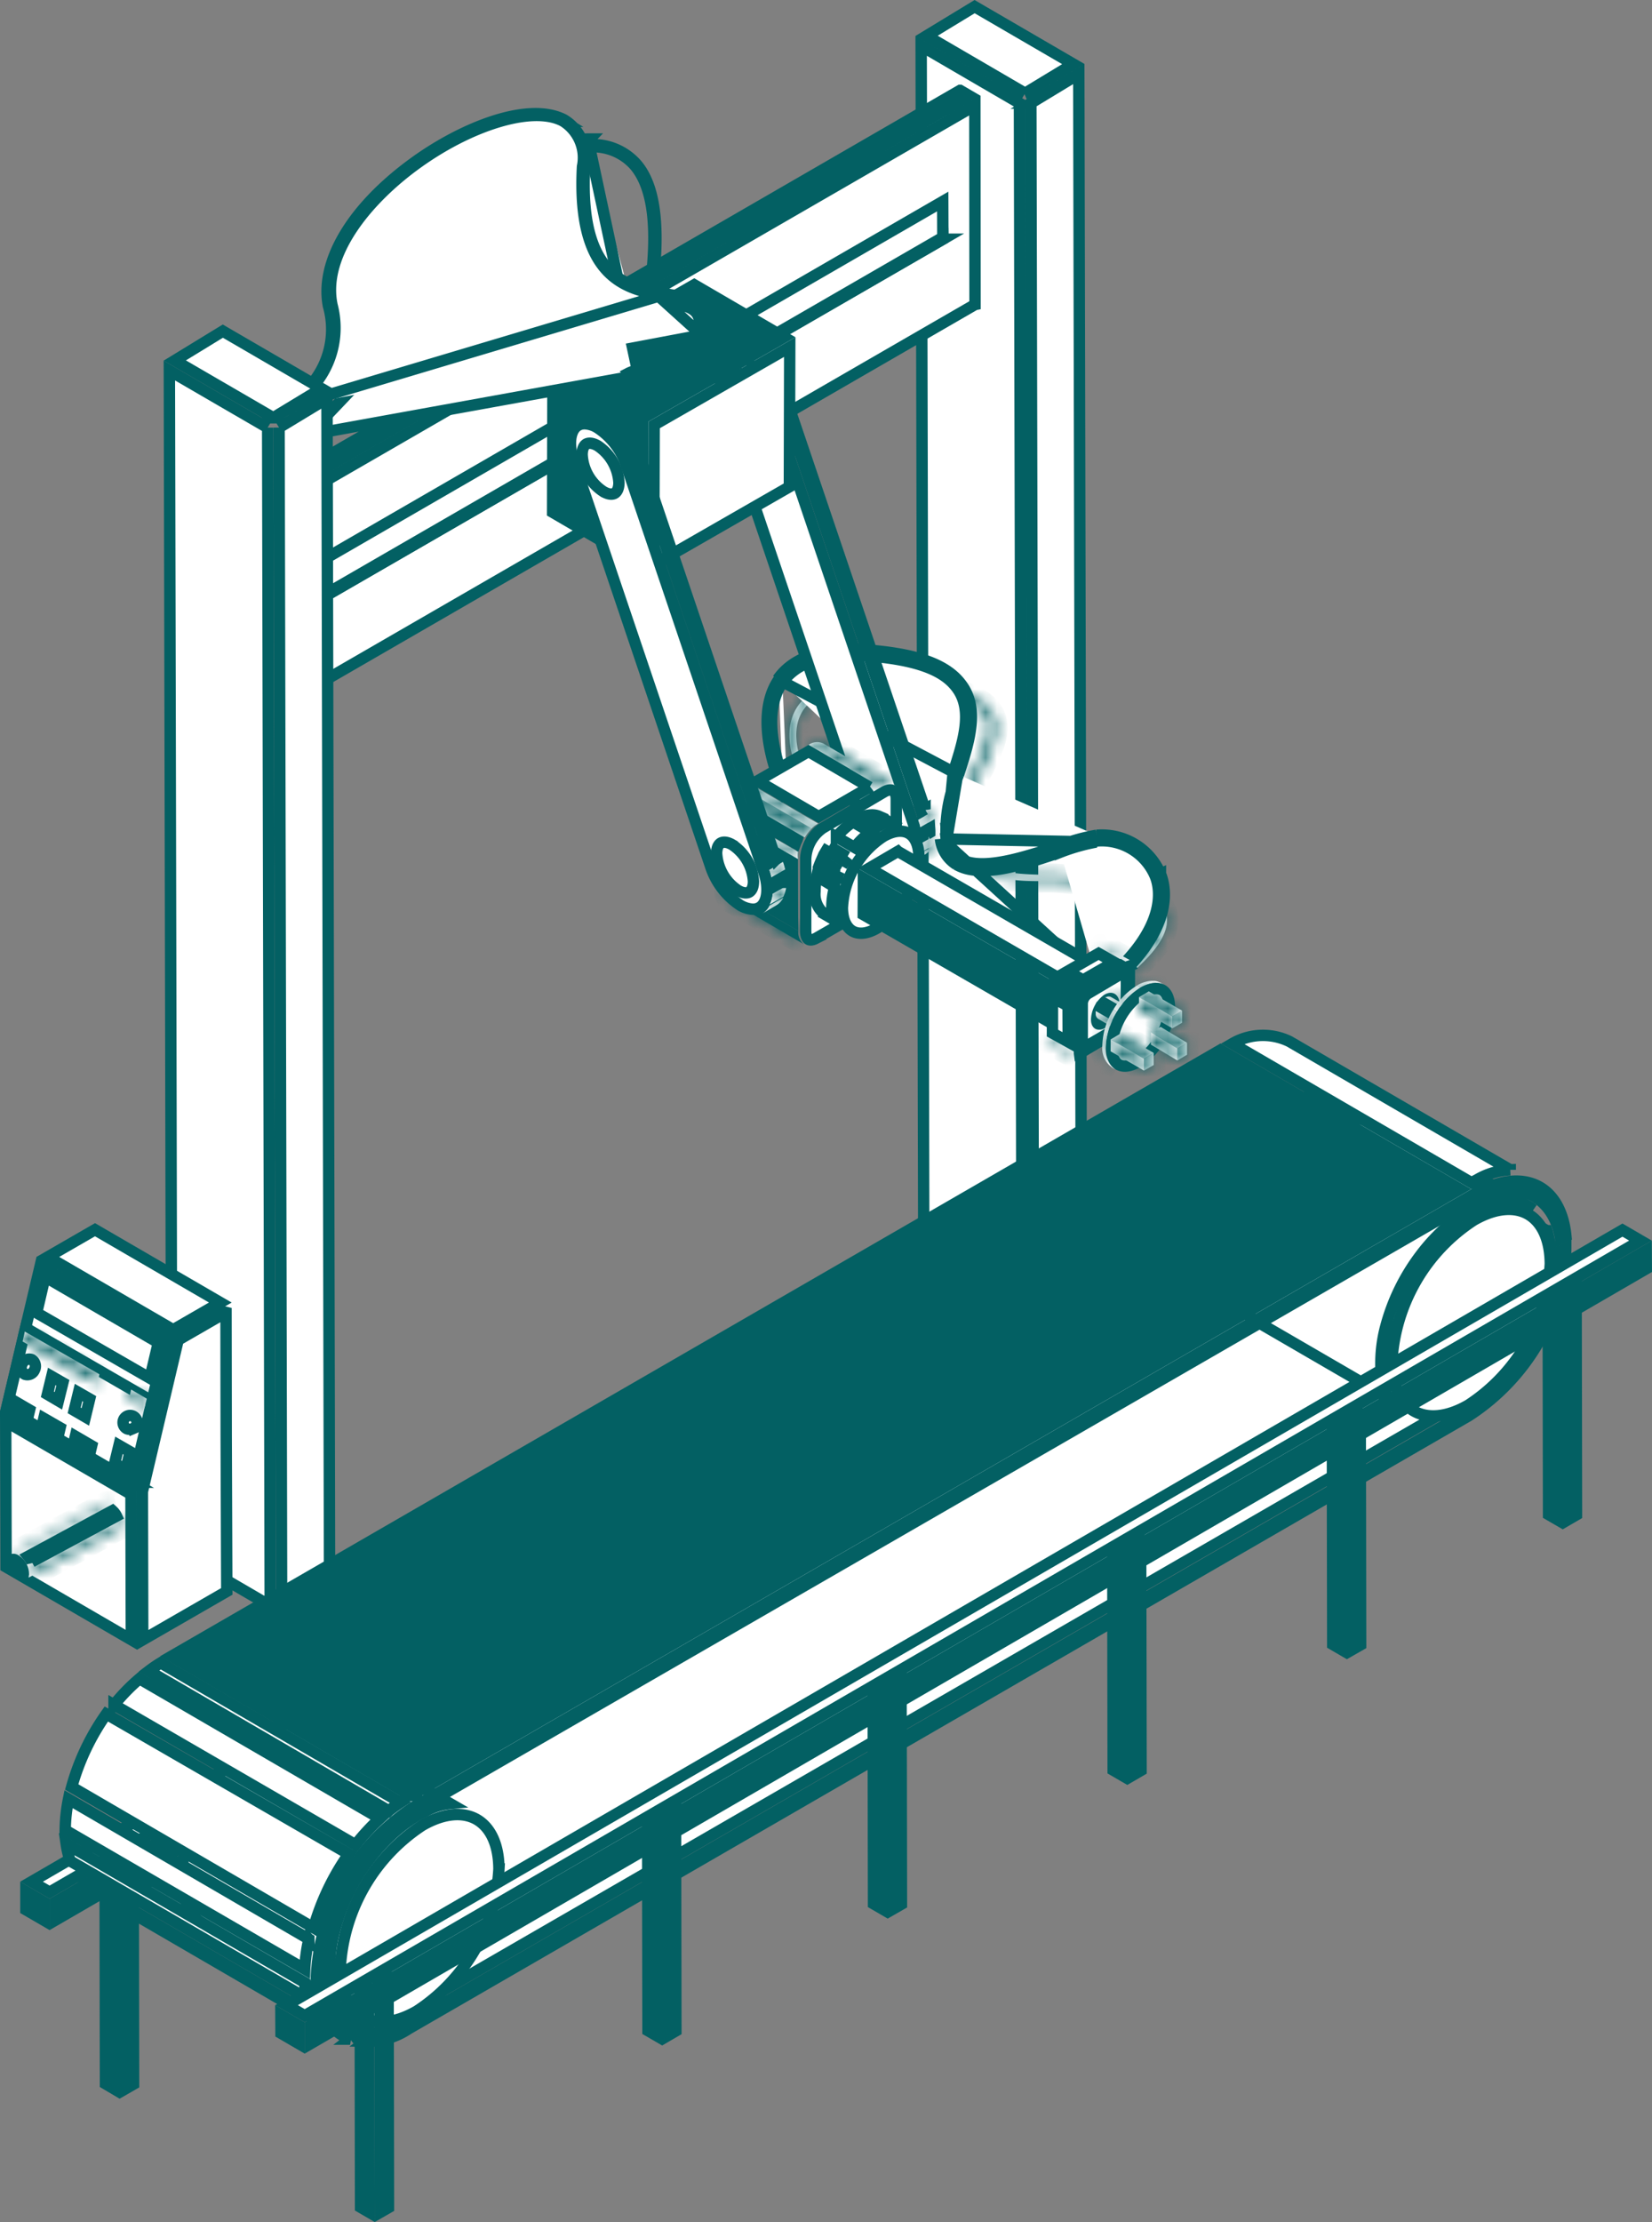 <svg width="145" height="195" fill="none" xmlns="http://www.w3.org/2000/svg"><rect width="100%" height="100%" fill="#808080" stroke="none"/><g clip-path="url(#clip0_129_50370)"><path d="M89.48 9.054l.224 103.39-8.627-5.028-.224-103.39 8.627 5.028zm.495-.869l-8.646-5.04L85.544.582l8.661 5.038-4.231 2.565zm.505.863l4.208-2.55.224 103.366-4.208 2.563-.223-103.379z" fill="#fff" stroke="#036063"/><path d="M84.27 7.933l.797.465-58.415 33.747v-.901L84.269 7.933zm1.31 18.792L26.653 60.776V43.301L85.564 9.266l.017 17.459z" fill="#fff" stroke="#036063"/><path d="M82.76 20.992L26.651 53.404v-3.289l56.094-32.432.013 3.309z" fill="#fff" stroke="#036063"/><path d="M82.757 20.993L26.652 53.404v-.152l56.102-32.42.003.161z" fill="#fff" stroke="#036063"/><mask id="path-8-inside-1_129_50370" fill="#fff"><path d="M98.53 86.04l-.383-.452c2.768-2.231 3.987-3.974 3.673-5.229-.47-1.742-4.091-2.283-6.72-2.684l-1.463-.243a12.98 12.98 0 00-2.124-.105c-2.75 0-6.53 0-7.278-4.601a9.68 9.68 0 011.393-5.507c.818-1.743 1.532-3.224.888-4.357s-3.117-2.092-7.365-2.51c-4.649-.47-7.591.227-8.705 2.057-1.55 2.44.644 6.187.661 6.221l-.505.314c-.104-.174-2.403-4.095-.661-6.849 1.288-2.04 4.422-2.823 9.332-2.335 4.51.453 6.965 1.342 7.818 2.806.853 1.463 0 3.102-.87 4.914a9.087 9.087 0 00-1.342 5.141c.61 4.061 3.813 4.061 6.651 4.148.74-.026 1.48.015 2.212.122l1.445.227c2.803.436 6.633 1.01 7.191 3.12.348 1.498-.854 3.415-3.848 5.803z"/></mask><path d="M98.53 86.04l-.383-.452c2.768-2.231 3.987-3.974 3.673-5.229-.47-1.742-4.091-2.283-6.72-2.684l-1.463-.243a12.98 12.98 0 00-2.124-.105c-2.75 0-6.53 0-7.278-4.601a9.68 9.68 0 011.393-5.507c.818-1.743 1.532-3.224.888-4.357s-3.117-2.092-7.365-2.51c-4.649-.47-7.591.227-8.705 2.057-1.55 2.44.644 6.187.661 6.221l-.505.314c-.104-.174-2.403-4.095-.661-6.849 1.288-2.04 4.422-2.823 9.332-2.335 4.51.453 6.965 1.342 7.818 2.806.853 1.463 0 3.102-.87 4.914a9.087 9.087 0 00-1.342 5.141c.61 4.061 3.813 4.061 6.651 4.148.74-.026 1.48.015 2.212.122l1.445.227c2.803.436 6.633 1.01 7.191 3.12.348 1.498-.854 3.415-3.848 5.803z" fill="#fff"/><path d="M98.53 86.04l-.764.646.627.742.76-.605-.623-.782zm-.383-.452l-.628-.779-.797.642.661.782.764-.645zm3.673-5.229l.971-.242-.003-.01-.002-.008-.966.26zm-6.72-2.684l-.165.987.014.002.15-.989zm-1.463-.243l.165-.987-.017-.003-.017-.002-.13.992zm-2.124-.105v1h.033l-.033-1zm-7.278-4.601l-.998.05.002.056.01.055.986-.161zm1.393-5.507l.855.519.028-.046.022-.048-.905-.425zm-6.477-6.867l-.1.995h.002l.098-.995zm-8.705 2.057l.844.536.005-.008.005-.008-.854-.52zm.661 6.221l.528.85.774-.481-.407-.816-.895.447zm-.505.314l-.857.514.522.872.863-.537-.528-.849zm-.661-6.849l.845.534-.845-.534zm9.332-2.335l.1-.995h-.001l-.099.995zm6.947 7.72l.852.524.027-.044.022-.047-.9-.433zm-1.34 5.141l-1 .042.002.054.008.053.99-.149zm6.65 4.148l-.03 1h.065l-.034-1zm2.212.122l.155-.988-.01-.001-.145.99zm1.445.227l-.155.988h.001l.154-.988zm7.191 3.12l.974-.227-.004-.015-.004-.014-.966.255zm-3.085 5.157l-.383-.453-1.527 1.291.383.453 1.527-1.29zm-.519.971c1.416-1.14 2.495-2.202 3.184-3.184.674-.96 1.094-2.019.833-3.065l-1.941.485c.052.208.02.649-.529 1.431-.534.76-1.45 1.686-2.802 2.776l1.255 1.557zm4.012-6.267c-.202-.75-.723-1.287-1.284-1.666-.561-.38-1.244-.658-1.935-.874-1.379-.43-3.022-.675-4.316-.872l-.302 1.977c1.335.204 2.817.429 4.023.805.602.187 1.077.396 1.41.62.332.225.44.41.473.53l1.931-.52zm-7.522-3.41l-1.462-.244-.33 1.973 1.463.244.33-1.973zm-1.496-.249c-.758-.1-1.523-.138-2.288-.113l.066 2c.655-.022 1.31.01 1.96.096l.262-1.983zm-2.255-.113c-1.417 0-2.84-.014-4.006-.498a3.4 3.4 0 01-1.416-1.056c-.382-.492-.703-1.191-.869-2.208l-1.974.322c.21 1.284.64 2.31 1.264 3.112a5.38 5.38 0 002.227 1.676c1.599.665 3.44.652 4.774.652v-2zm-6.279-3.651a8.68 8.68 0 011.249-4.938l-1.71-1.038a10.68 10.68 0 00-1.536 6.076l1.997-.1zm1.3-5.032c.395-.843.823-1.737 1.05-2.568.233-.844.312-1.81-.199-2.708l-1.738.988c.133.234.178.576.01 1.19-.173.63-.511 1.348-.934 2.248l1.81.85zm.851-5.277c-.509-.895-1.588-1.52-2.867-1.971-1.332-.47-3.098-.825-5.269-1.039l-.196 1.99c2.078.205 3.672.538 4.8.935 1.18.416 1.659.837 1.794 1.074l1.738-.989zm-8.133-3.01c-2.381-.24-4.402-.192-6.01.188-1.609.38-2.906 1.121-3.65 2.344l1.708 1.04c.37-.608 1.1-1.13 2.403-1.438 1.305-.309 3.08-.373 5.347-.144l.202-1.99zm-9.65 2.516c-1.013 1.594-.752 3.505-.375 4.824.39 1.36 1.002 2.414.986 2.38l1.789-.894c-.034-.068-.527-.904-.852-2.037-.336-1.173-.397-2.356.14-3.201l-1.69-1.072zm.977 5.908l-.504.314 1.055 1.698.505-.313-1.056-1.699zm.881.649a9.845 9.845 0 01-.916-2.208c-.344-1.25-.403-2.573.242-3.593l-1.69-1.069c-1.097 1.735-.877 3.75-.48 5.192a11.792 11.792 0 001.129 2.706l1.715-1.028zm-.674-5.8c.466-.738 1.31-1.331 2.706-1.68 1.403-.352 3.287-.433 5.682-.195l.198-1.99c-2.515-.25-4.653-.184-6.366.245-1.722.43-3.088 1.25-3.91 2.55l1.69 1.07zm8.387-1.875c2.22.223 3.87.548 5.041.97 1.183.425 1.755.903 2.013 1.344l1.728-1.007c-.596-1.023-1.678-1.721-3.064-2.22-1.395-.502-3.23-.847-5.518-1.077l-.2 1.99zm7.054 2.314c.248.426.282.904.108 1.569-.186.704-.562 1.464-1.016 2.41l1.802.865c.417-.867.902-1.832 1.148-2.766.256-.975.29-2.047-.314-3.085l-1.728 1.007zm-.859 3.887a10.086 10.086 0 00-1.488 5.707l1.999-.083a8.087 8.087 0 011.193-4.576l-1.704-1.048zm-1.477 5.814c.171 1.143.536 2.07 1.086 2.801.553.736 1.252 1.22 2.004 1.536 1.441.606 3.166.62 4.519.662l.061-2c-1.485-.045-2.781-.075-3.804-.505-.48-.202-.873-.485-1.181-.895-.31-.413-.575-1.009-.708-1.896l-1.977.297zm7.674 4.999c.68-.024 1.36.013 2.032.112l.29-1.98a13.33 13.33 0 00-2.391-.131l.07 1.999zm2.022.11l1.445.227.31-1.976-1.445-.227-.31 1.976zm1.446.227c1.425.221 2.992.463 4.274.892 1.357.455 1.969.983 2.104 1.495l1.933-.511c-.422-1.598-2.004-2.411-3.402-2.88-1.474-.494-3.223-.758-4.602-.972l-.307 1.976zm6.371 2.358c.089.384.015.956-.534 1.794-.548.84-1.506 1.839-2.964 3l1.247 1.565c1.537-1.226 2.678-2.379 3.391-3.47.714-1.091 1.067-2.228.808-3.342l-1.948.453z" fill="#036063" mask="url(#path-8-inside-1_129_50370)"/><path d="M84.13 67.986a13.066 13.066 0 00-1.01 5.525m1.01-5.525l.009-.025c.885-2.728 1.798-5.54.392-7.678-1.132-1.725-3.413-2.753-7.678-3.172-4.266-.418-7.139.419-8.584 2.493m15.862 8.382l-.078-.032m.078.032l-.08-.025-.001.003-.007.022-.009.02a12.74 12.74 0 00-.992 5.508v.004l.003.059a2.534 2.534 0 001.155 1.86l.002.002h.002c.922.542 2.267.564 3.862.269 1.536-.285 3.188-.84 4.719-1.353l.125-.042.068-.026.004-.002c1.018-.39 2.07-.686 3.142-.882l.018-.004.017-.002.097-.01-.007-.085m-13.128.21l.54-5.7c.446-1.372.878-2.708 1.036-3.962.156-1.247.032-2.35-.578-3.284 0 0 0 0 0 0l-.006-.008h0c-1-1.524-3.072-2.533-7.309-2.949l-.011-.001c-4.204-.41-6.825.438-8.11 2.276 0 0 0 0 0 0l-.003.005m14.44 13.622a2.425 2.425 0 001.132 1.847c1.859 1.127 5.637-.12 8.523-1.072l.183-.06c1.062-.42 2.165-.73 3.29-.924m-13.127.21l.932-5.558m-15.784-8.35l.073.05m-.073-.05l.073.05m-.073-.05l15.784 8.35m-15.71-8.3c-1.308 1.926-1.12 4.496-.67 6.48a18.56 18.56 0 001.035 3.167m-.366-9.646l.337.234s0 0 0 0m-.337-.234s0 0 0 0m.366 9.646l-.088.042a13.937 13.937 0 00.206.456l.09-.043-.01-.018a5.26 5.26 0 01-.13-.282l-.068-.155zm0 0l.363-.176m0 0c.1.231.172.385.2.444l.005.012.09-.044a2.639 2.639 0 01-.063-.13l-.155-.32-.077.038zm0 0a18.312 18.312 0 01-1.047-3.236c-.439-2.019-.509-4.322.656-6m0 0h0l-.338-.234m0 0l.001-.001.003-.004h0c.74-1.066 1.919-1.772 3.366-2.163 1.447-.39 3.192-.476 5.122-.28h.01c1.91.195 3.515.537 4.786 1.043 1.267.505 2.237 1.187 2.827 2.082 0 0 0 0 0 0l.005.008.002.003c.726 1.126.81 2.41.63 3.698-.167 1.187-.568 2.44-.955 3.646l-.086.267m12.196 5.348l.014.085a5.476 5.476 0 015.491 3.213l.003.007.003.008.037.092.058-.024m-5.606-3.381a5.586 5.586 0 015.606 3.38m0 0l-.058.025c.574 1.485.351 3.17-.5 4.873-.815 1.629-2.221 3.31-4.14 4.933l.054.067c5.818-4.832 5.19-8.584 4.644-9.897zm-5.032 10.214l.19-.153m-.19.153l-.157-.197-.208-.257m.365.454l-.365-.454m.365.454l.19-.153m0 0L82.627 73.607l-.082.009m14.466 13.127l-.554-.3m0 0l.389-.314.05.062c2.789-2.318 4.022-4.345 4.511-5.916.509-1.636.225-2.821-.014-3.398a3.406 3.406 0 00-.041-.095l-.001-.001a5.092 5.092 0 00-5.04-2.983l-.106.02H96.2c-1.045.19-2.07.482-3.058.873l-.013.005-.014.005-.057.018.022.064m0 0l-.025-.063-.133.044c-1.404.463-3.057 1.009-4.6 1.31-.808.157-1.605.252-2.334.227-.727-.024-1.42-.167-1.995-.515l-.003-.002-.05.08m9.14-1.08l-.15.05c-3.09 1.037-6.85 2.299-8.99 1.03m9.14-1.08a17.156 17.156 0 013.134-.89l-13.668-.278m1.393 2.248l.048-.082a2.922 2.922 0 01-1.359-2.17l-.082.004m1.393 2.248a3.03 3.03 0 01-1.393-2.248" fill="#fff" stroke="#036063"/><mask id="path-11-inside-2_129_50370" fill="#fff"><path d="M79.988 75.69l1.219-.715c.266-.166.483-.401.627-.68l-1.22.697a1.741 1.741 0 01-.626.697z"/></mask><path d="M79.988 75.69l1.219-.715c.266-.166.483-.401.627-.68l-1.22.697a1.741 1.741 0 01-.626.697z" fill="#fff"/><path d="M81.207 74.975l.506.862.011-.007.012-.007-.53-.848zm.627-.68l.888.459 1.552-3.007-2.937 1.68.497.868zm-1.22.697l-.496-.868-.264.151-.135.273.896.444zm-.12 1.56l1.219-.715-1.012-1.725-1.219.715 1.012 1.725zm1.242-.729c.419-.26.76-.63.986-1.07l-1.777-.917a.742.742 0 01-.267.29l1.058 1.697zm-.399-2.396l-1.219.697.993 1.736 1.22-.697-.994-1.736zm-1.618 1.121a.742.742 0 01-.267.297l1.072 1.688c.423-.269.764-.648.987-1.097l-1.792-.888z" fill="#036063" mask="url(#path-11-inside-2_129_50370)"/><mask id="path-13-inside-3_129_50370" fill="#fff"><path d="M80.615 74.94l1.219-.697c.128-.301.215-.617.26-.941l-1.218.697a2.493 2.493 0 01-.261.941z"/></mask><path d="M80.615 74.94l1.219-.697c.128-.301.215-.617.26-.941l-1.218.697a2.493 2.493 0 01-.261.941z" fill="#fff"/><path d="M81.834 74.243l.496.868.292-.167.132-.31-.92-.391zm.26-.941l.991.138.282-2.018-1.769 1.012.497.868zm-1.218.697l-.497-.868-.461.264-.04.53.998.074zm.235 1.809l1.219-.697-.993-1.736-1.219.697.993 1.736zm1.643-1.173c.162-.382.274-.784.331-1.195l-1.98-.277a2.715 2.715 0 01-.192.688l1.84.784zm-1.156-2.201l-1.219.697.993 1.736 1.22-.697-.994-1.736zm-1.72 1.491a1.494 1.494 0 01-.156.564l1.785.902c.208-.411.332-.86.366-1.319l-1.994-.147z" fill="#036063" mask="url(#path-13-inside-3_129_50370)"/><path d="M81.606 73.057l-.24.138a5.686 5.686 0 00-.04-.334l.269-.156c.008.117.012.235.011.352z" fill="#fff" stroke="#036063"/><mask id="path-16-inside-4_129_50370" fill="#fff"><path d="M80.77 72.605l1.202-.698a5.345 5.345 0 00-.174-.662l-1.219.697c0 .227.14.453.192.663z"/></mask><path d="M80.77 72.605l1.202-.698a5.345 5.345 0 00-.174-.662l-1.219.697c0 .227.14.453.192.663z" fill="#fff"/><path d="M81.972 71.907l.502.865.616-.357-.136-.7-.982.192zm-.174-.662l.949-.316-.386-1.158-1.06.606.497.868zm-1.219.697l-.496-.868-.504.288v.58h1zm.694 1.527l1.201-.697-1.004-1.73-1.201.698 1.004 1.73zm1.68-1.753a6.347 6.347 0 00-.206-.787l-1.898.632c.059.176.106.356.142.538l1.963-.383zm-1.651-1.339l-1.22.697.994 1.736 1.219-.697-.993-1.736zm-1.723 1.565c0 .303.092.558.14.687l.037.097.027.071.018.05 1.94-.485a2.454 2.454 0 00-.086-.27L81.619 72l-.026-.068a1.027 1.027 0 01-.019-.054l-.001-.004v.004l.003.013a.38.38 0 01.003.052h-2z" fill="#036063" mask="url(#path-16-inside-4_129_50370)"/><path d="M65.617 32.08c.062.004.124.01.185.018l-.066.04a3.43 3.43 0 00-.12-.058zm15.575 38.936l-.335.191L69.135 36.55l.334-.191 11.723 34.657zM68.874 34.841c.094.182.18.368.258.559l-.297.17a8.17 8.17 0 00-.26-.543l.299-.186zm-.892-1.377c.15.168.292.344.425.527l-.346.197a7.69 7.69 0 00-.412-.534l.333-.19zm-.951-.824l.12.09-.29.166a5.589 5.589 0 00-.11-.092l.28-.164z" fill="#fff" stroke="#036063"/><mask id="path-23-inside-5_129_50370" fill="#fff"><path d="M65.83 32.764l1.22-.714-1.22.714h.087-.087z"/></mask><path d="M65.83 32.764l1.22-.714-1.22.714h.087-.087z" fill="#fff"/><path d="M65.83 32.764l-.505-.862-3.178 1.862h3.683v-1zm.506.863l1.219-.715-1.012-1.725-1.218.715 1.011 1.725zm.207-2.44l-1.218.715 1.011 1.725 1.219-.715-1.012-1.725zm-.713 2.577h.087v-2h-.087v2zm.087-2h-.087v2h.087v-2z" fill="#036063" mask="url(#path-23-inside-5_129_50370)"/><path d="M75.464 71.697l-.001-.002-12.047-35.62v-.001c-.344-1.039-.342-1.905-.132-2.477.196-.536.563-.814 1.084-.82.393.031.774.154 1.11.359a6.279 6.279 0 012.576 3.338h0l.002.006 12.049 35.622.473-.16-.473.16c.351 1.04.352 1.905.143 2.476-.195.533-.566.815-1.1.82a2.493 2.493 0 01-1.108-.342 6.47 6.47 0 01-2.576-3.359z" fill="#fff" stroke="#036063"/><mask id="path-26-inside-6_129_50370" fill="#fff"><path d="M70.217 82.45a1.307 1.307 0 01-.156-.54v-.226l-6.373-3.695a.85.85 0 000 .21c.015.192.062.38.14.557.09.165.221.304.382.4l6.356 3.713c-.15-.107-.27-.25-.349-.418z"/></mask><path d="M70.217 82.45a1.307 1.307 0 01-.156-.54v-.226l-6.373-3.695a.85.85 0 000 .21c.015.192.062.38.14.557.09.165.221.304.382.4l6.356 3.713c-.15-.107-.27-.25-.349-.418z" fill="#036063"/><path d="M70.217 82.45l.907-.421L71.11 82l-.016-.028-.878.479zm-.156-.54h-1v.033l.002.033.998-.066zm0-.226h1v-.576l-.499-.29-.501.866zm-6.373-3.695l.502-.865-1.31-.759-.184 1.502.992.122zm0 .21l.997-.08-.002-.021-.003-.022-.992.122zm.14.557l-.918.399.018.04.021.04.878-.479zm.382.4l-.517.856.006.004.007.004.504-.863zm6.356 3.713l-.505.864 1.083-1.68-.579.816zm.53-.897a.307.307 0 01-.038-.127l-1.995.131c.022.334.116.66.276.953l1.756-.957zm-.035-.061v-.227h-2v.227h2zm-.499-1.092l-6.372-3.695-1.003 1.73 6.372 3.695 1.003-1.73zm-7.866-2.952c-.019.15-.019.303 0 .454l1.984-.245a.14.14 0 010 .036l-1.984-.245zm-.005.41c.024.303.098.6.22.878l1.833-.798a.745.745 0 01-.06-.238l-1.993.159zm.258.957c.175.321.431.59.744.779l1.035-1.712a.062.062 0 01-.022-.023l-1.757.956zm.757.786l6.355 3.713 1.009-1.727-6.355-3.713-1.009 1.727zm7.438 2.034a.064.064 0 01-.02-.025l-1.813.844c.15.324.383.604.675.811l1.158-1.63z" fill="#036063" mask="url(#path-26-inside-6_129_50370)"/><mask id="path-28-inside-7_129_50370" fill="#fff"><path d="M77.321 69.083l-6.355-3.712a1.287 1.287 0 011.306-.122l6.355 3.695a1.305 1.305 0 00-1.306.14z"/></mask><path d="M77.321 69.083l-6.355-3.712a1.287 1.287 0 011.306-.122l6.355 3.695a1.305 1.305 0 00-1.306.14z" fill="#fff"/><path d="M70.966 65.371l-.587-.81-1.24.9 1.323.774.504-.864zm1.306-.122l.502-.864-.036-.022-.039-.018-.427.904zm6.355 3.695l-.409.913.912-1.778-.503.865zm-.801-.724l-6.356-3.712-1.008 1.727 6.355 3.712 1.009-1.727zm-6.273-2.04a.288.288 0 01.142-.053l-.186-1.991a2.288 2.288 0 00-1.13.426l1.174 1.619zm.142-.053a.287.287 0 01.15.026l.854-1.808a2.287 2.287 0 00-1.19-.21l.186 1.992zm.074-.013l6.355 3.694 1.006-1.729-6.355-3.694-1.006 1.729zm7.267 1.917a2.304 2.304 0 00-1.187-.188l.212 1.989a.305.305 0 01.157.025l.818-1.826zm-1.187-.188a2.306 2.306 0 00-1.12.434l1.184 1.612a.305.305 0 01.148-.057l-.212-1.989z" fill="#036063" mask="url(#path-28-inside-7_129_50370)"/><path d="M69.546 75.68l.014 5.134-5.371-3.114-.014-5.133 5.37 3.114z" fill="#036063" stroke="#036063"/><mask id="path-31-inside-8_129_50370" fill="#fff"><path d="M70.044 75.392l-6.372-3.694a2.707 2.707 0 010-.645l6.372 3.694a2.898 2.898 0 000 .645z"/></mask><path d="M70.044 75.392l-6.372-3.694a2.707 2.707 0 010-.645l6.372 3.694a2.898 2.898 0 000 .645z" fill="#fff"/><path d="M63.672 71.698l-.993.119.06.495.431.25.502-.864zm0-.645l.502-.865-1.314-.762-.181 1.507.993.12zm6.372 3.694l.994.115.075-.65-.567-.33-.502.865zm.502-.22l-6.373-3.695-1.003 1.73 6.373 3.695 1.003-1.73zm-5.881-2.949a1.704 1.704 0 010-.406l-1.986-.239c-.035.294-.035.59 0 .884l1.986-.239zm-1.495.34l6.373 3.694 1.003-1.73-6.373-3.694-1.003 1.73zm5.881 2.715c-.034.29-.034.584 0 .874l1.987-.23a1.803 1.803 0 010-.415l-1.987-.23z" fill="#036063" mask="url(#path-31-inside-8_129_50370)"/><path d="M69.963 73.68a4.58 4.58 0 00-.14.32l-5.494-3.184c.039-.111.082-.22.13-.327l5.504 3.19z" fill="#fff" stroke="#036063"/><mask id="path-34-inside-9_129_50370" fill="#fff"><path d="M70.637 73.493l-6.372-3.695a3.89 3.89 0 01.609-.784l6.373 3.694a4.502 4.502 0 00-.61.785z"/></mask><path d="M70.637 73.493l-6.372-3.695a3.89 3.89 0 01.609-.784l6.373 3.694a4.502 4.502 0 00-.61.785z" fill="#fff"/><path d="M64.265 69.798l-.861-.509-.513.868.872.506.502-.865zm.609-.784l.502-.865-.664-.385-.544.541.706.709zm6.373 3.694l.716.697.894-.919-1.109-.643-.502.865zm-.108-.08l-6.373-3.695-1.003 1.73 6.373 3.695 1.003-1.73zm-6.013-2.321c.126-.214.278-.41.454-.585l-1.412-1.417a4.92 4.92 0 00-.764.984l1.722 1.018zm-.754-.428l6.373 3.694 1.003-1.73-6.372-3.694-1.004 1.73zm6.157 2.132a5.497 5.497 0 00-.744.959l1.705 1.045c.135-.22.294-.424.474-.61l-1.434-1.394z" fill="#036063" mask="url(#path-34-inside-9_129_50370)"/><mask id="path-36-inside-10_129_50370" fill="#fff"><path d="M71.245 72.708l-6.373-3.694a4.36 4.36 0 01.575-.453l6.355 3.712a2.54 2.54 0 00-.557.435z"/></mask><path d="M71.245 72.708l-6.373-3.694a4.36 4.36 0 01.575-.453l6.355 3.712a2.54 2.54 0 00-.557.435z" fill="#fff"/><path d="M64.872 69.014l-.683-.73-.983.92 1.165.675.501-.865zm.575-.453l.504-.864-.536-.314-.52.343.552.835zm6.355 3.712l.5.865 1.49-.86-1.486-.869-.504.864zm-.056-.43l-6.372-3.694-1.003 1.73 6.372 3.694 1.003-1.73zm-6.19-2.099c.137-.129.285-.245.442-.349l-1.102-1.669c-.25.166-.487.352-.707.557l1.366 1.461zm-.614-.32l6.356 3.712 1.008-1.727-6.355-3.712-1.008 1.727zm6.36 1.983c-.286.165-.548.37-.777.607l1.44 1.389c.1-.104.213-.193.337-.265l-1-1.731z" fill="#036063" mask="url(#path-36-inside-10_129_50370)"/><path d="M76.327 69.08l-4.47 2.58-5.36-3.132 4.469-2.579 5.36 3.132zm-4.618 13.216h0l-.004.002c-.425.25-.648.195-.734.142-.097-.059-.254-.255-.254-.756V75.4a3.476 3.476 0 011.51-2.74l5.347-3.146s0 0 0 0c.413-.243.676-.205.802-.134.125.07.29.273.29.748v6.264a3.564 3.564 0 01-1.51 2.76l-5.448 3.143zM57.385 49.553l.032-12.264 11.9-6.832-.031 12.264-11.9 6.832z" fill="#fff" stroke="#036063"/><path d="M56.917 36.421l-7.883-4.595 11.901-6.832 7.883 4.595-11.901 6.832zm-8.382-3.729l7.881 4.594-.032 12.264-7.881-4.594.032-12.264z" fill="#036063" stroke="#036063"/><mask id="path-43-inside-11_129_50370" fill="#fff"><path d="M66.913 80.168l1.219-.715c.271-.16.49-.396.626-.68l-1.218.698c-.131.292-.35.535-.627.697z"/></mask><path d="M66.913 80.168l1.219-.715c.271-.16.49-.396.626-.68l-1.218.698c-.131.292-.35.535-.627.697z" fill="#fff"/><path d="M66.913 80.168l-.506-.863 1.01 1.727-.504-.864zm1.219-.715l-.506-.863.506.863zm.626-.68l.901.435 1.398-2.902-2.795 1.6.496.867zm-1.218.698l-.497-.868-.283.161-.133.297.913.41zm-.121 1.56l1.218-.715-1.011-1.725-1.219.714 1.012 1.725zm1.218-.715c.443-.26.8-.646 1.022-1.108l-1.801-.869a.586.586 0 01-.232.251l1.011 1.726zm-.375-2.41l-1.219.697.993 1.736 1.219-.698-.993-1.736zm-1.635 1.155a.533.533 0 01-.218.243l1.007 1.728c.457-.267.82-.67 1.036-1.152l-1.825-.819z" fill="#036063" mask="url(#path-43-inside-11_129_50370)"/><mask id="path-45-inside-12_129_50370" fill="#fff"><path d="M67.54 79.383l1.218-.697c.144-.295.233-.614.261-.94l-1.218.696a2.494 2.494 0 01-.261.941z"/></mask><path d="M67.54 79.383l1.218-.697c.144-.295.233-.614.261-.94l-1.218.696a2.494 2.494 0 01-.261.941z" fill="#fff"/><path d="M68.758 78.686l.497.868.267-.153.135-.277-.899-.438zm.261-.94l.997.087.167-1.906-1.66.95.496.868zm-1.218.696l-.497-.868-.461.264-.04.53.998.074zm.235 1.81l1.219-.698-.993-1.736-1.219.697.993 1.736zm1.621-1.128c.198-.405.32-.842.359-1.291l-1.993-.176a1.686 1.686 0 01-.164.591l1.798.876zm-1.134-2.247l-1.219.697.993 1.736 1.219-.697-.993-1.736zm-1.72 1.492a1.493 1.493 0 01-.156.563l1.785.902c.208-.41.332-.859.366-1.318l-1.995-.147z" fill="#036063" mask="url(#path-45-inside-12_129_50370)"/><path d="M68.531 77.431l-.23.132a4.65 4.65 0 00-.042-.33l.263-.15c.007.115.01.232.01.348z" fill="#fff" stroke="#036063"/><mask id="path-48-inside-13_129_50370" fill="#fff"><path d="M67.696 76.996l1.218-.697a5.543 5.543 0 00-.191-.662l-1.219.697c.078.216.142.438.192.662z"/></mask><path d="M67.696 76.996l1.218-.697a5.543 5.543 0 00-.191-.662l-1.219.697c.078.216.142.438.192.662z" fill="#fff"/><path d="M67.696 76.996l-.976.218.295 1.324 1.177-.674-.496-.868zm1.218-.697l.497.868.64-.366-.16-.72-.977.218zm-.191-.662l.941-.337-.402-1.124-1.036.593.497.868zm-1.219.697l-.496-.868-.728.416.283.789.941-.337zm.688 1.53l1.219-.697-.993-1.736-1.219.697.993 1.736zm1.699-1.783a6.549 6.549 0 00-.227-.781l-1.883.674c.064.177.116.358.157.542l1.953-.435zm-1.665-1.312l-1.218.697.993 1.736 1.218-.697-.993-1.736zm-1.663 1.902c.063.177.116.359.157.543l1.952-.436a6.573 6.573 0 00-.226-.781l-1.883.674z" fill="#036063" mask="url(#path-48-inside-13_129_50370)"/><path d="M68.118 75.407l-.334.192-11.706-34.66.319-.185 11.72 34.654zM56.062 39.798l-.336.2a7.904 7.904 0 00-.281-.583l.348-.2c.099.19.189.385.27.583zm-1.219-1.959c.15.167.292.342.424.525l-.346.198a7.538 7.538 0 00-.405-.533l.327-.19zm-1.211-1.02l.119.07h.076c.086.059.171.12.254.184l-.284.165a5.897 5.897 0 00-.78-.561 3.368 3.368 0 00-.363-.193c.345.042.679.156.978.335zm-3.274 3.645h0l-.001-.001c-.351-1.03-.352-1.89-.143-2.459.196-.532.567-.814 1.103-.818.39.02.77.137 1.103.341a6.33 6.33 0 012.577 3.356h0l.002.006L67.03 76.494h0c.352 1.04.353 1.905.145 2.477-.194.535-.563.814-1.086.819-.39-.023-.77-.14-1.105-.342a6.47 6.47 0 01-2.595-3.36v-.001L50.357 40.464zM77.32 71.709l.688.402c-.246.074-.485.17-.715.286l-1.373-.794c.169-.044.341-.072.516-.086.22-.016.44.014.647.088l.237.104zm-3.905 1.739a6.71 6.71 0 011.463-1.32l1.507.89a7.715 7.715 0 00-1.373 1.353l-1.597-.923zm-.649.811l1.608.93a9.594 9.594 0 00-.238.386l-1.61-.93c.077-.13.157-.26.24-.386zm.757 2.578l-1.596-.935c.047-.122.096-.243.149-.363l1.603.927a9.92 9.92 0 00-.156.37zm-.442 3.801l-.655-.383a2.218 2.218 0 01-.89-2.007l.001-.021v-.022c.006-.442.057-.882.154-1.313l1.566.943a7.233 7.233 0 00-.247 1.785c-.03.342-.006.686.071 1.018zm1.909-4.546a7.932 7.932 0 012.558-2.695c.966-.552 1.726-.544 2.214-.265.487.278.879.925.89 2.04a8.01 8.01 0 01-3.614 6.246c-.964.583-1.725.572-2.212.29-.491-.283-.884-.945-.886-2.05a7.94 7.94 0 011.05-3.566zm22.831 13.407l-2.518 1.46v-3.184l2.531-1.473-.013 3.197z" fill="#fff" stroke="#036063"/><path d="M78.806 74.716l18.537 10.716-2.539 1.477-18.522-10.717 2.524-1.476z" fill="#fff" stroke="#036063"/><path d="M94.303 90.961L75.77 80.263l.013-3.204 18.521 10.717v3.185z" fill="#036063" stroke="#036063"/><mask id="path-64-inside-14_129_50370" fill="#fff"><path d="M94.264 92.368l-2.385-1.325a.592.592 0 00.244.523l2.368 1.324a.575.575 0 01-.227-.522z"/></mask><path d="M94.264 92.368l-2.385-1.325a.592.592 0 00.244.523l2.368 1.324a.575.575 0 01-.227-.522z" fill="#fff"/><path d="M91.879 91.043l.485-.874-1.37-.761-.112 1.563.997.072zm.244.523l-.586.81.047.034.05.029.489-.873zm2.368 1.324l-.489.873 1.09-1.672-.601.8zm.259-1.397l-2.386-1.324-.97 1.748 2.385 1.325.97-1.749zm-3.868-.522c-.02.27.03.542.145.788l1.812-.846c.03.063.042.133.037.202l-1.995-.144zm.145.788c.114.245.29.458.51.617l1.172-1.62c.056.04.101.095.13.157l-1.812.846zm.608.68l2.367 1.324.977-1.745-2.368-1.325-.977 1.746zm3.456-.348c.06.044.106.103.135.17l-1.835.795c.108.251.28.47.5.634l1.2-1.6zm.135.17a.42.42 0 01.032.216l-1.988-.219c-.03.272.012.547.12.798l1.836-.794z" fill="#036063" mask="url(#path-64-inside-14_129_50370)"/><mask id="path-66-inside-15_129_50370" fill="#fff"><path d="M99.365 84.368l-2.368-1.324a.575.575 0 00-.575 0l2.368 1.342a.556.556 0 01.575 0v-.018z"/></mask><path d="M99.365 84.368l-2.368-1.324a.575.575 0 00-.575 0l2.368 1.342a.556.556 0 01.575 0v-.018z" fill="#fff"/><path d="M99.365 84.368h1v-.586l-.512-.286-.488.872zm-2.368-1.324l-.5.866.012.007.488-.873zm-.287-.077v-1 1zm-.288.077l-.5-.866-1.513.874 1.52.862.493-.87zm2.368 1.342l-.493.87.509.288.5-.302-.516-.856zm.575 0l-.516.856 1.516.914v-1.77h-1zm.488-.89l-2.368-1.325-.976 1.746 2.368 1.324.976-1.745zm-2.356-1.318a1.575 1.575 0 00-.787-.211v2a.426.426 0 01-.213-.057l1-1.732zm-.787-.211c-.277 0-.549.073-.788.211l1 1.732a.426.426 0 01-.212.057v-2zm-.78 1.947l2.367 1.342.986-1.74-2.368-1.342-.986 1.74zm3.376 1.328a.444.444 0 01-.228.064v-2c-.284 0-.561.077-.804.223l1.032 1.713zm-.228.064a.444.444 0 01-.23-.064l1.033-1.713a1.556 1.556 0 00-.803-.223v2zm1.287-.92v-.018h-2v.018h2z" fill="#036063" mask="url(#path-66-inside-15_129_50370)"/><path d="M93.76 91.43l-1.382-.768v-3.14l1.37.765.012 3.142zm-.053-6.194l2.72-1.565 1.357.77-2.72 1.564-1.357-.769zm-1.162.876c.054-.094.12-.18.197-.257l1.477.826a2.255 2.255 0 00-.314.548l-1.482-.829c.028-.1.07-.197.122-.288zm6.511-1.239l.007-.005.007-.004a.475.475 0 01.05-.027.48.48 0 01.006.072v4.28a1.245 1.245 0 01-.579 1.01l-3.735 2.208a.471.471 0 01-.062.03.478.478 0 01-.004-.069v-4.364a1.243 1.243 0 01.576-.993l3.734-2.138z" fill="#fff" stroke="#036063"/><path d="M98.407 90.042l-3.416 1.975v-4a1.139 1.139 0 01.468-.806l3.407-2.024v4.064a1.035 1.035 0 01-.46.791zm.457-5.203v-.002.002z" fill="#fff" stroke="#036063"/><path d="M96.53 88.484a2.27 2.27 0 01.667-.766c.238-.131.353-.09.388-.071.045.024.145.115.182.381a2.256 2.256 0 01-.997 1.735c-.25.14-.368.095-.391.083-.018-.01-.116-.08-.118-.365.012-.348.104-.69.268-.997z" fill="#fff" stroke="#036063"/><mask id="path-74-inside-16_129_50370" fill="#fff"><path d="M97.102 87.505a.47.47 0 01.435 0l3.482 2.004a.466.466 0 00-.435 0h-.122l-3.482-2.004h.122z"/></mask><path d="M97.102 87.505a.47.47 0 01.435 0l3.482 2.004a.466.466 0 00-.435 0h-.122l-3.482-2.004h.122z" fill="#fff"/><path d="M97.102 87.505v1h.245l.218-.114-.463-.886zm.218-.054v-1 1zm.217.054l.499-.867-.018-.01-.018-.01-.463.887zm3.482 2.004l-.463.886.962-1.753-.499.867zm-.217-.054v-1 1zm-.218.054v1h.246l.217-.114-.463-.886zm-.122 0l-.499.867.232.133h.267v-1zm-3.482-2.004v-1h-3.742l3.243 1.866.499-.866zm.585.886a.53.53 0 01-.245.06v-2c-.238 0-.471.058-.681.167l.926 1.773zm-.245.06a.53.53 0 01-.246-.06L98 86.618a1.47 1.47 0 00-.68-.167v2zm-.282-.08l3.483 2.005.997-1.734-3.482-2.004-.998 1.733zm4.445.252a1.47 1.47 0 00-.681-.168v2a.53.53 0 01-.246-.06l.927-1.772zm-.681-.168a1.47 1.47 0 00-.681.168l.926 1.772a.526.526 0 01-.245.06v-2zm-.218.054h-.122v2h.122v-2zm.377.133l-3.482-2.004-.998 1.733 3.482 2.005.998-1.734zm-3.981-.137h.122v-2h-.122v2z" fill="#036063" mask="url(#path-74-inside-16_129_50370)"/><path d="M96.858 88.348c.04-.06.085-.116.135-.168l2.601 1.497a2.292 2.292 0 00-.204.32l-2.615-1.504c.025-.05.052-.099.083-.145z" fill="#fff" stroke="#036063"/><mask id="path-77-inside-17_129_50370" fill="#fff"><path d="M99.66 90.729l-3.482-2.004a.85.85 0 000 .209.506.506 0 00.227.488l3.482 2.021a.61.61 0 01-.244-.505v-.21h.017z"/></mask><path d="M99.66 90.729l-3.482-2.004a.85.85 0 000 .209.506.506 0 00.227.488l3.482 2.021a.61.61 0 01-.244-.505v-.21h.017z" fill="#fff"/><path d="M99.66 90.729v1h3.743l-3.244-1.867-.499.867zm-3.482-2.004l.5-.867-1.308-.752-.184 1.496.992.123zm0 .209l.992.126.016-.124-.015-.125-.993.123zm.227.488l-.544.839.02.013.022.013.502-.865zm3.482 2.021l-.502.865 1.102-1.665-.6.8zm-.244-.505h1l-2-.028 1 .028zm0-.21v-1h-1v1h1zm.516-.866l-3.482-2.004-.998 1.733 3.483 2.005.997-1.734zm-4.973-1.26a1.815 1.815 0 000 .454l1.985-.245a.15.15 0 010 .036l-1.985-.245zm0 .206c-.036.28.009.566.128.823l1.814-.841c.04.084.054.178.042.27l-1.984-.252zm.128.823c.12.257.309.475.547.63l1.088-1.678c.078.05.14.122.18.207l-1.815.841zm.589.656l3.482 2.021 1.004-1.73-3.482-2.021-1.004 1.73zm4.584.356a.39.39 0 01.117.143l-1.801.869c.112.232.278.434.484.588l1.2-1.6zm.117.143a.4.4 0 01.039.18l-2-.056a1.61 1.61 0 00.16.745l1.801-.869zm-.96.152h.999v-.209h-2v.209h1zm0 .79h.016v-2h-.017v2z" fill="#036063" mask="url(#path-77-inside-17_129_50370)"/><path d="M100.306 90.415c.095-.165.227-.306.386-.412a.389.389 0 01.033-.018l.002.032a1.243 1.243 0 01-.549.933.344.344 0 01-.034.018l-.001-.017a1.25 1.25 0 01.163-.536z" fill="#fff" stroke="#036063"/><mask id="path-80-inside-18_129_50370" fill="#fff"><path d="M100.095 86.668l-.313-.175a2.747 2.747 0 011.375-.418l.314.174a2.942 2.942 0 00-1.376.419z"/></mask><path d="M100.095 86.668l-.313-.175a2.747 2.747 0 011.375-.418l.314.174a2.942 2.942 0 00-1.376.419z" fill="#fff"/><path d="M99.782 86.493l-.531-.847-1.434.899 1.479.822.486-.874zm1.375-.418l.486-.874-.241-.134-.275.009.03 1zm.314.174l.048 1 3.502-.17-3.064-1.703-.486.873zm-.89-.455l-.313-.174-.972 1.747.313.175.972-1.748zm-.268 1.547c.263-.165.565-.257.875-.266l-.061-2a3.748 3.748 0 00-1.876.571l1.062 1.695zm.358-.392l.314.174.972-1.748-.314-.174-.972 1.748zm.752-1.698a3.941 3.941 0 00-1.844.56l1.032 1.713c.276-.165.587-.26.908-.276l-.096-1.997z" fill="#036063" mask="url(#path-80-inside-18_129_50370)"/><mask id="path-82-inside-19_129_50370" fill="#fff"><path d="M101.47 86.25l-.313-.174c.276-.006.547.066.783.209l.314.174a1.863 1.863 0 00-.784-.21z"/></mask><path d="M101.47 86.25l-.313-.174c.276-.006.547.066.783.209l.314.174a1.863 1.863 0 00-.784-.21z" fill="#fff"/><path d="M101.47 86.25l-.486.874.208.115.237.01.041-1zm-.313-.174l-.02-1-3.7.075 3.234 1.799.486-.874zm.783.209l-.515.856.014.01.015.008.486-.874zm.314.174l-.462.887.948-1.761-.486.874zm-.298-1.083l-.313-.175-.972 1.749.313.174.972-1.748zm-.779 1.7a.464.464 0 01.248.065l1.031-1.713a2.461 2.461 0 00-1.319-.352l.04 2zm.277.083l.314.174.972-1.748-.314-.174-.972 1.748zm1.262-1.587a2.861 2.861 0 00-1.204-.321l-.083 1.998c.127.005.25.038.363.097l.924-1.774z" fill="#036063" mask="url(#path-82-inside-19_129_50370)"/><mask id="path-84-inside-20_129_50370" fill="#fff"><path d="M97.954 93.884l-.313-.174a2.108 2.108 0 01-.888-1.952 6.296 6.296 0 01.975-3.172l.313.192a6.243 6.243 0 00-.975 3.154 2.094 2.094 0 00.888 1.952z"/></mask><path d="M97.954 93.884l-.313-.174a2.108 2.108 0 01-.888-1.952 6.296 6.296 0 01.975-3.172l.313.192a6.243 6.243 0 00-.975 3.154 2.094 2.094 0 00.888 1.952z" fill="#fff"/><path d="M97.64 93.71l-.573.82.043.029.045.025.486-.874zm-.887-1.952l.994.106.004-.037.001-.038-1-.031zm.975-3.172l.522-.853-.84-.514-.527.832.845.535zm.313.192l.844.537.547-.859-.869-.531-.522.853zm-.975 3.154l.994.11.004-.038.002-.04-1-.032zm1.374 1.078l-.313-.174-.972 1.748.313.174.972-1.748zm-.226-.12a1.108 1.108 0 01-.373-.449l-1.82.828c.23.506.591.941 1.046 1.26l1.147-1.639zm-.373-.449a1.111 1.111 0 01-.094-.577l-1.989-.212a3.11 3.11 0 00.262 1.617l1.82-.828zm-.089-.652c.03-.947.314-1.868.82-2.668l-1.689-1.07a7.296 7.296 0 00-1.13 3.675l2 .063zm-.546-2.35l.313.192 1.044-1.706-.313-.192-1.044 1.706zm-.008-1.199a7.243 7.243 0 00-1.131 3.66l1.999.064a5.24 5.24 0 01.819-2.649l-1.687-1.075zm-1.126 3.581a3.093 3.093 0 00.259 1.624l1.82-.828a1.093 1.093 0 01-.09-.574l-1.989-.222zm.259 1.624a3.09 3.09 0 001.054 1.261l1.138-1.644a1.091 1.091 0 01-.372-.445l-1.82.828z" fill="#036063" mask="url(#path-84-inside-20_129_50370)"/><mask id="path-86-inside-21_129_50370" fill="#fff"><path d="M98.042 88.777l-.314-.192a6.218 6.218 0 012.055-2.09l.313.173a6.272 6.272 0 00-2.054 2.11z"/></mask><path d="M98.042 88.777l-.314-.192a6.218 6.218 0 012.055-2.09l.313.173a6.272 6.272 0 00-2.054 2.11z" fill="#fff"/><path d="M97.728 88.585l-.858-.512-.508.85.845.516.521-.853zm2.055-2.09l.486-.875-.515-.286-.5.31.529.85zm.313.173l.533.847 1.43-.9-1.477-.82-.486.873zm-1.532 1.256l-.314-.192-1.043 1.707.313.191 1.044-1.706zm.023 1.174a5.217 5.217 0 011.724-1.755l-1.056-1.698a7.218 7.218 0 00-2.385 2.428l1.717 1.025zm.71-1.73l.313.174.972-1.748-.313-.174-.972 1.748zm.267-1.546a7.271 7.271 0 00-2.382 2.445l1.72 1.02a5.269 5.269 0 011.727-1.772l-1.065-1.693z" fill="#036063" mask="url(#path-86-inside-21_129_50370)"/><path d="M98.396 89.174a6.243 6.243 0 011.958-2.077c.78-.425 1.338-.4 1.669-.21.328.19.617.65.62 1.51a6.138 6.138 0 01-2.788 4.814c-.78.433-1.337.407-1.667.216-.329-.191-.618-.655-.622-1.516a6.25 6.25 0 01.83-2.737z" fill="#fff" stroke="#036063"/><mask id="path-89-inside-22_129_50370" fill="#fff"><path d="M102.901 90.242l.853-.489V88.69l-.853.506v1.046z"/></mask><path d="M102.901 90.242l.853-.489V88.69l-.853.506v1.046z" fill="#fff"/><path d="M102.901 90.242h-1v1.724l1.496-.856-.496-.868zm.853-.489l.497.869.503-.288v-.58h-1zm0-1.063h1v-1.754l-1.51.894.51.86zm-.853.506l-.51-.86-.49.29v.57h1zm.496 1.913l.854-.487-.993-1.737-.854.489.993 1.736zm1.357-1.355V88.69h-2v1.064h2zm-1.51-1.924l-.853.505 1.02 1.721.853-.505-1.02-1.72zm-1.343 1.366v1.046h2v-1.046h-2z" fill="#036063" mask="url(#path-89-inside-22_129_50370)"/><mask id="path-91-inside-23_129_50370" fill="#fff"><path d="M102.901 89.196l.853-.505L100.829 87l-.853.505 2.925 1.69z"/></mask><path d="M102.901 89.196l.853-.505L100.829 87l-.853.505 2.925 1.69z" fill="#fff"/><path d="M102.901 89.196l-.501.866.507.293.503-.299-.509-.86zm.853-.505l.509.86 1.471-.871-1.48-.855-.5.865zM100.829 87l.5-.866-.507-.293-.503.299.51.86zm-.853.505l-.51-.86-1.47.871 1.48.855.5-.866zm3.434 2.551l.853-.505-1.019-1.72-.853.505 1.019 1.72zm.844-2.231l-2.925-1.69-1.001 1.73 2.925 1.691 1.001-1.731zm-3.935-1.685l-.853.505 1.019 1.72.853-.505-1.019-1.72zm-.844 2.231l2.925 1.69 1.001-1.73-2.925-1.691-1 1.731z" fill="#036063" mask="url(#path-91-inside-23_129_50370)"/><mask id="path-93-inside-24_129_50370" fill="#fff"><path d="M99.976 87.506v1.063l2.925 1.673v-1.046l-2.925-1.69z"/></mask><path d="M99.976 87.506v1.063l2.925 1.673v-1.046l-2.925-1.69z" fill="#fff"/><path d="M99.976 87.506l.5-.866-1.5-.867v1.733h1zm0 1.063h-1v.58l.503.288.497-.868zm2.925 1.673l-.497.868 1.497.856v-1.724h-1zm0-1.046h1v-.577l-.5-.288-.5.865zm-3.925-1.69v1.063h2v-1.063h-2zm.503 1.931l2.925 1.673.993-1.736-2.925-1.673-.993 1.736zm4.422.805v-1.046h-2v1.046h2zm-.5-1.911l-2.925-1.69-1 1.73 2.924 1.691 1.001-1.731z" fill="#036063" mask="url(#path-93-inside-24_129_50370)"/><mask id="path-95-inside-25_129_50370" fill="#fff"><path d="M100.409 93.953l.853-.488v-1.063l-.853.506v1.045z"/></mask><path d="M100.409 93.953l.853-.488v-1.063l-.853.506v1.045z" fill="#fff"/><path d="M100.409 93.953h-1v1.724l1.496-.856-.496-.868zm.853-.488l.496.868.504-.287v-.58h-1zm0-1.063h1v-1.754l-1.51.894.51.86zm-.853.506l-.51-.86-.49.29v.57h1zm.496 1.913l.853-.487-.993-1.737-.853.488.993 1.737zm1.357-1.356v-1.063h-2v1.063h2zm-1.51-1.923l-.853.505 1.019 1.721.854-.505-1.02-1.721zm-1.343 1.366v1.045h2v-1.045h-2z" fill="#036063" mask="url(#path-95-inside-25_129_50370)"/><mask id="path-97-inside-26_129_50370" fill="#fff"><path d="M100.409 92.908l.853-.506-2.925-1.69-.853.505 2.925 1.69z"/></mask><path d="M100.409 92.908l.853-.506-2.925-1.69-.853.505 2.925 1.69z" fill="#fff"/><path d="M100.409 92.908l-.5.866.506.292.503-.298-.509-.86zm.853-.506l.51.86 1.47-.87-1.48-.855-.5.865zm-2.925-1.69l.5-.866-.507-.293-.503.299.51.86zm-.853.505l-.51-.86-1.47.871 1.48.855.5-.866zm3.434 2.551l.854-.505-1.02-1.721-.853.505 1.019 1.721zm.844-2.231l-2.925-1.69-1 1.73 2.924 1.691 1.001-1.731zm-3.935-1.685l-.853.505 1.02 1.72.853-.505-1.02-1.72zm-.844 2.231l2.925 1.69 1.001-1.731-2.925-1.69-1 1.731z" fill="#036063" mask="url(#path-97-inside-26_129_50370)"/><mask id="path-99-inside-27_129_50370" fill="#fff"><path d="M97.484 91.218v1.045l2.925 1.69v-1.045l-2.925-1.69z"/></mask><path d="M97.484 91.218v1.045l2.925 1.69v-1.045l-2.925-1.69z" fill="#fff"/><path d="M97.484 91.218l.5-.866-1.5-.867v1.733h1zm0 1.045h-1v.578l.5.288.5-.866zm2.925 1.69l-.5.867 1.5.867v-1.733h-1zm0-1.045h1v-.577l-.5-.288-.5.865zm-3.925-1.69v1.045h2v-1.045h-2zm.5 1.911l2.924 1.69 1.001-1.73-2.925-1.691-1 1.731zm4.425.825v-1.046h-2v1.046h2zm-.5-1.911l-2.925-1.691-1 1.732 2.924 1.69 1.001-1.731z" fill="#036063" mask="url(#path-99-inside-27_129_50370)"/><mask id="path-101-inside-28_129_50370" fill="#fff"><path d="M103.335 93.065l.853-.506v-1.045l-.853.488v1.063z"/></mask><path d="M103.335 93.065l.853-.506v-1.045l-.853.488v1.063z" fill="#fff"/><path d="M103.335 93.065h-1v1.755l1.509-.895-.509-.86zm.853-.506l.51.86.49-.29v-.57h-1zm0-1.045h1V89.79l-1.497.856.497.868zm-.853.488l-.497-.868-.503.288v.58h1zm.509 1.923l.854-.505-1.02-1.721-.853.505 1.019 1.721zm1.344-1.366v-1.045h-2v1.045h2zm-1.497-1.913l-.853.488.993 1.736.853-.488-.993-1.736zm-1.356 1.356v1.063h2v-1.063h-2z" fill="#036063" mask="url(#path-101-inside-28_129_50370)"/><mask id="path-103-inside-29_129_50370" fill="#fff"><path d="M103.335 92.001l.854-.488-2.316-1.394-.853.488 2.315 1.394z"/></mask><path d="M103.335 92.001l.854-.488-2.316-1.394-.853.488 2.315 1.394z" fill="#fff"/><path d="M103.335 92.001l-.515.857.502.303.51-.292-.497-.868zm.854-.488l.496.868 1.479-.846-1.46-.878-.515.856zm-2.316-1.394l.516-.857-.503-.302-.51.291.497.868zm-.853.488l-.497-.868-1.479.846 1.46.879.516-.857zm2.812 2.262l.853-.488-.993-1.736-.853.488.993 1.736zm.872-2.212l-2.315-1.395-1.032 1.714 2.316 1.394 1.031-1.713zm-3.328-1.406l-.853.488.993 1.736.853-.488-.993-1.736zm-.872 2.213l2.316 1.394 1.031-1.713-2.315-1.395-1.032 1.714z" fill="#036063" mask="url(#path-103-inside-29_129_50370)"/><mask id="path-105-inside-30_129_50370" fill="#fff"><path d="M101.02 90.607v1.064l2.315 1.394v-1.063l-2.315-1.395z"/></mask><path d="M101.02 90.607v1.064l2.315 1.394v-1.063l-2.315-1.395z" fill="#fff"/><path d="M101.02 90.607l.516-.856-1.516-.913v1.77h1zm0 1.064h-1v.565l.484.291.516-.856zm2.315 1.394l-.515.856 1.515.913v-1.77h-1zm0-1.063h1v-.566l-.484-.291-.516.857zm-3.315-1.395v1.064h2v-1.064h-2zm.484 1.92l2.316 1.394 1.031-1.713-2.315-1.394-1.032 1.713zm3.831.538v-1.063h-2v1.063h2zm-.484-1.92l-2.315-1.394-1.032 1.713 2.316 1.394 1.031-1.713z" fill="#036063" mask="url(#path-105-inside-30_129_50370)"/><path d="M51.638 41.746a4.106 4.106 0 01-.542-1.848c.002-.57.197-.832.367-.93.17-.097.498-.134.995.148a4.185 4.185 0 011.868 3.26c-.01.557-.206.818-.378.916-.172.098-.496.133-.984-.149a4.1 4.1 0 01-1.326-1.397zm11.815 34.99a4.19 4.19 0 01-.552-1.845c.003-.553.198-.813.371-.91.175-.1.505-.133.991.147a4.151 4.151 0 011.87 3.23c-.004.564-.2.828-.373.927-.175.1-.503.134-.989-.146a4.185 4.185 0 01-1.318-1.403zm-36.8-38.11h.05a.093.093 0 00.076-.043l.002-.004.008-.014.01-.013a.442.442 0 00-.018.027l-.005.01m-.123.037l.123-.037m-.123.037l-.043.01m.043-.01l-.043.01m.166-.047a.052.052 0 00-.002.005l.002-.005zm-.166.046a.092.092 0 01-.036-.07c0-.013.003-.026.007-.038l-.464-.186m.493.294L51.764 12.2c-14.8 0-25.211 25.08-25.647 26.142m0 0l.463.19c.213-.52 2.908-7.014 7.383-13.371 2.238-3.18 4.907-6.304 7.917-8.63 3.01-2.326 6.33-3.83 9.884-3.83h.013l.014-.001a5.066 5.066 0 014.103 1.743c1.349 1.59 1.75 4.234 1.669 7.174-.082 2.913-.632 5.974-1.05 8.288h0l-.088.482c-.187 1.027-.354 1.945-.389 2.54m-29.919 5.415l29.92-5.415m0 0a.127.127 0 01-.106.104.11.11 0 01-.081-.113v-.031c0-.3.054-.698.145-1.216.048-.268.099-.534.153-.822.057-.294.117-.611.182-.976m-.294 3.054l-4.288-20.042m4.582 16.988v.002l-.492-.09.492.088zm0 0c.4-2.2.938-5.183 1.044-8.012.053-1.416-.001-2.81-.242-4.061-.24-1.248-.671-2.386-1.398-3.254h0l-.008-.01a4.89 4.89 0 00-3.978-1.65m0 0h.016v.5l-.033-.5h.017z" fill="#fff" stroke="#036063"/><path d="M24.91 35.819l.028.002a.057.057 0 00.036-.009l.025-.016.027-.013a7.793 7.793 0 003.663-3.75 7.804 7.804 0 00.46-5.225l-.003-.011-.003-.012c-.483-2.287.351-4.631 1.747-6.729 1.4-2.104 3.41-4.026 5.41-5.505 2.416-1.79 5.008-3.112 7.319-3.823 1.156-.356 2.253-.563 3.231-.593.974-.03 1.862.112 2.57.49l.018.01.016.01a3.793 3.793 0 011.674 3.973c-.276 5.142.82 7.8 2.264 9.254 1.462 1.471 3.375 1.817 5.036 2.108.564.095 1.069.186 1.5.297.428.11.819.252 1.14.466.334.223.582.52.724.917.136.381.16.82.114 1.317l-.498-.047M24.91 35.819l33.558-10.021c1.093.188 2.06.364 2.737.809.321.211.565.478.72.837.157.364.237.857.17 1.541h0l-.001.006a.095.095 0 01-.034.064l.322.383-.322-.383a.094.094 0 01-.132-.012.095.095 0 01-.022-.07l-.498-.043M24.91 35.819h-.028a.092.092 0 01-.082-.045.11.11 0 01.06-.132h0l.009-.005a7.469 7.469 0 003.962-8.776c-.73-3.745 1.85-8.393 7.28-12.413h0c2.116-1.57 4.68-2.987 7.13-3.789 2.464-.807 4.7-.953 6.258-.15a3.89 3.89 0 011.823 4.024l-.005.03-.002.03c-.264 4.768.606 7.47 2.088 9.04 1.46 1.548 3.425 1.884 5.023 2.157l.042.008-33.558 10.02zm36.498-6.89a.596.596 0 00.136.435l-3.202-2.892h.002c2.263.384 3.238.628 3.064 2.458zM23.493 37.53l.224 103.391-8.627-5.028-.224-103.375 8.627 5.013z" fill="#fff" stroke="#036063"/><path d="M23.987 36.661l-8.646-5.024 4.218-2.578 8.66 5.038-4.232 2.564zm.507.864l4.207-2.55.224 103.366-4.207 2.563-.224-103.38zm32.128-4.803l.027.013.028.01a.076.076 0 010 .142l-.028.01-.027.014a1.535 1.535 0 01-1.392 0l-.027-.014-.029-.01a.075.075 0 010-.142l.029-.01.026-.013a1.536 1.536 0 011.393 0zm6.32-3.433l.026.013.027.01a.075.075 0 01.036.027l.403-.281-.403.282a.075.075 0 010 .086l.41.286-.41-.286a.074.074 0 01-.036.027l-.027.01-.026.014a1.57 1.57 0 01-1.413 0l-.026-.014-.028-.01a.074.074 0 01-.049-.07.075.075 0 01.05-.07l.027-.01.026-.014a1.57 1.57 0 011.413 0zM11.497 131.136l.032 12.767-10.995-6.389-.032-12.767 10.995 6.389zm3.131-13.618l-2.963 12.559-11.093-6.446 2.963-12.559 11.093 6.446zm.572-.824l-10.999-6.392 4.138-2.386 10.999 6.391-4.137 2.387zm4.638-1.521l.016 10.848v.001l.051 13.635-7.376 4.251-.032-13.003 3.14-13.309 4.2-2.423z" fill="#fff" stroke="#036063"/><path d="M13.161 120.947l-9.943-5.736.737-3.162 9.942 5.782-.736 3.116zm-1.497 9.13L.572 123.631l1.675-7.088 11.093 6.414-1.676 7.12z" fill="#fff" stroke="#036063"/><path d="M11.04 128.98l-.977-.571.381-1.57.978.562-.381 1.579zm-5.915-6.049l-.966-.569.382-1.571.976.561-.392 1.579zm2.365 1.413l-.979-.571.382-1.57.978.562-.381 1.579zm.45 2.98l-1.43-.834.106-.447 1.43.833-.106.448z" fill="#fff" stroke="#036063"/><mask id="path-126-inside-31_129_50370" fill="#fff"><path d="M11.318 122.814l.191-.872 1.376.802-.21.854-1.357-.784z"/></mask><path d="M11.318 122.814l.191-.872 1.376.802-.21.854-1.357-.784z" fill="#fff"/><path d="M11.318 122.814l-.977-.215-.157.715.634.366.5-.866zm.191-.872l.504-.864-1.186-.691-.294 1.341.976.214zm1.376.802l.971.238.178-.726-.646-.376-.503.864zm-.21.854l-.5.866 1.155.667.317-1.295-.971-.238zm-.38-.57l.19-.871-1.952-.429-.192.871 1.953.429zm-1.29-.222l1.376.802 1.007-1.728-1.375-.802-1.007 1.728zm.908-.3l-.209.854 1.943.476.209-.854-1.943-.476zm1.263.226l-1.358-.784-1 1.732 1.358.784 1-1.732z" fill="#036063" mask="url(#path-126-inside-31_129_50370)"/><path d="M5.17 125.754l-1.428-.832.107-.451 1.43.822-.109.461z" fill="#036063" stroke="#036063"/><path d="M2.49 124.187l-1.43-.834.107-.447 1.43.833-.107.448z" fill="#fff" stroke="#036063"/><mask id="path-130-inside-32_129_50370" fill="#fff"><path d="M1.986 117.725l.191-.871 6.547 3.746-.192.872-6.546-3.747z"/></mask><path d="M1.986 117.725l.191-.871 6.547 3.746-.192.872-6.546-3.747z" fill="#fff"/><path d="M1.986 117.725l-.977-.215-.158.718.638.365.497-.868zm.191-.871l.497-.868-1.181-.676-.292 1.329.976.215zm6.547 3.746l.977.215.157-.717-.637-.365-.497.867zm-.192.872l-.496.868 1.18.676.293-1.329-.977-.215zm-5.57-3.532l.192-.872-1.953-.429-.192.871 1.954.43zm-1.281-.219l6.546 3.747.994-1.735-6.547-3.747-.993 1.735zm6.066 2.665l-.191.871 1.953.43.192-.872-1.954-.429zm1.282.218l-6.546-3.747-.994 1.736 6.547 3.747.993-1.736z" fill="#036063" mask="url(#path-130-inside-32_129_50370)"/><path d="M3.034 120.203l-.007.015-.006.014a.668.668 0 01-.84.369.67.67 0 01-.255-.874l.01-.018.007-.018a.666.666 0 01.836-.38.686.686 0 01.255.892zm8.613 5.174l.196.46-.196-.46a.663.663 0 01-.497.01.613.613 0 01-.348-.563.618.618 0 01.721-.598.62.62 0 01.49.46.617.617 0 01-.014.339.667.667 0 01-.352.352zm-1.681 38.21l.033 19.714-.74-.438-.033-19.706.74.43zm.502-.864l-.739-.429.716-.405.739.429-.716.405zm.498.867l.725-.41.032 19.716-.724.417-.033-19.723zm24.227-15.496l.033 19.704-.74-.43-.033-19.704.74.43zm.499-.866l-.745-.433.711-.415.746.433-.712.415zm.501.865l.708-.412.032 19.72-.707.405-.033-19.713zm18.814-11.137l.016 19.722-.74-.43-.017-19.722.741.43zm.502-.865l-.742-.43.703-.402.742.43-.703.402zm.498.867l.708-.404.032 19.711-.724.417-.016-19.724zm20.033-11.73l.033 19.703-.74-.429-.033-19.704.74.43zm.5-.867l-.747-.433.712-.414.746.433-.712.414zm.5.866l.707-.412.033 19.705-.707.412-.033-19.705zm18.256-11.031l.033 19.714-.74-.437-.033-19.706.74.429zm.504-.864l-.744-.431.705-.403.75.431-.712.403zm.497.868l.724-.41.016 19.716-.708.412-.032-19.718zm17.942-11.402l.033 19.704-.74-.43-.033-19.704.74.43zm.501-.866l-.744-.431.725-.418.743.432-.724.417zm.499.867l.724-.418.017 19.724-.708.405-.033-19.711z" fill="#fff" stroke="#036063"/><path d="M3.852 166.915v1.597l-1.577-.917v-1.597l1.577.917z" fill="#036063" stroke="#036063"/><path d="M4.352 166.05l-1.582-.92 117.26-68.018 1.587.934L4.352 166.05z" fill="#fff" stroke="#036063"/><path d="M4.852 166.916L122.11 98.918v1.597L4.852 168.514v-1.598z" fill="#036063" stroke="#036063"/><mask id="path-155-inside-33_129_50370" fill="#fff"><path d="M9.769 131.911a.59.59 0 00-.522 0l-8.323 4.497a.646.646 0 01.54 0h.14l8.304-4.497h-.14z"/></mask><path d="M9.769 131.911a.59.59 0 00-.522 0l-8.323 4.497a.646.646 0 01.54 0h.14l8.304-4.497h-.14z" fill="#fff"/><path d="M9.769 131.911l-.442.898.21.102h.232v-1zm-.261-.06v1-1zm-.261.06l-.442-.897-.017.009-.017.009.476.879zm-8.323 4.497l-.475-.88.894 1.788-.419-.908zm.54 0l-.42.908.2.092h.22v-1zm.14 0v1h.252l.223-.121-.476-.879zm8.304-4.497l.476.88-.476-1.88v1zm.303-.897a1.599 1.599 0 00-.703-.163v2a.416.416 0 01-.18-.042l.883-1.795zm-.703-.163a1.6 1.6 0 00-.703.163l.883 1.795a.416.416 0 01-.18.042v-2zm-.737.181L.45 135.528l.95 1.76 8.323-4.497-.95-1.759zm-7.428 6.284a.365.365 0 01-.149.032v-2a1.64 1.64 0 00-.69.152l.84 1.816zm-.149.032a.365.365 0 01-.15-.032l.84-1.816a1.64 1.64 0 00-.69-.152v2zm.27.06h.14v-2h-.14v2zm.615-.121l8.305-4.496-.952-1.759-8.305 4.496.952 1.759zm7.83-6.376h-.14v2h.14v-2z" fill="#036063" mask="url(#path-155-inside-33_129_50370)"/><path d="M10.232 133.06l-7.441 4.005a2.5 2.5 0 00-.318-.49l7.397-4.004a1.493 1.493 0 01.362.489z" fill="#fff" stroke="#036063"/><mask id="path-158-inside-34_129_50370" fill="#fff"><path d="M2.507 137.785l8.322-4.479a.993.993 0 010 .226.629.629 0 01-.278.575l-8.288 4.479a.595.595 0 00.279-.575 1.197 1.197 0 000-.226h-.035z"/></mask><path d="M2.507 137.785l8.322-4.479a.993.993 0 010 .226.629.629 0 01-.278.575l-8.288 4.479a.595.595 0 00.279-.575 1.197 1.197 0 000-.226h-.035z" fill="#fff"/><path d="M2.507 137.785l-.474-.881.474 1.881v-1zm8.322-4.479l.994-.114-.168-1.466-1.3.699.474.881zm0 .226l-.993-.114-.011.099.008.098.996-.083zm-.278.575l.475.88.04-.021.037-.025-.552-.834zm-8.288 4.479l-.523-.852.999 1.732-.476-.88zm.279-.575l-.996-.094-.01.106.013.106.993-.118zm0-.226l.995-.095-.085-.905h-.91v1zm.439.88l8.322-4.479-.947-1.761-8.323 4.479.948 1.761zm6.855-5.245v-.002l1.987.228a1.992 1.992 0 000-.454l-1.987.228zm-.003.195a.373.373 0 01.036-.193l1.8.872a1.63 1.63 0 00.157-.845l-1.993.166zm.036-.193a.373.373 0 01.13-.148l1.104 1.667c.244-.161.439-.385.566-.647l-1.8-.872zm.206-.194l-8.287 4.479.95 1.759 8.288-4.479-.95-1.759zm-7.289 6.211c.26-.159.468-.39.6-.664l-1.8-.871a.41.41 0 01.154-.17l1.046 1.705zm.6-.664a1.59 1.59 0 00.149-.882l-1.986.236a.406.406 0 01.038-.225l1.8.871zm.151-.67a2.206 2.206 0 000-.415l-1.99.189a.2.2 0 010 .038l1.99.188zm-.995-1.32h-.035v2h.035v-2z" fill="#036063" mask="url(#path-158-inside-34_129_50370)"/><path d="M1.352 136.91a1.434 1.434 0 01.69 1.117.302.302 0 01-.022.124v.001c-.021.002-.08.002-.187-.053a1.463 1.463 0 01-.688-1.131.28.28 0 01.022-.115l.001-.002c.021-.002.079 0 .184.059zm-.192-.057h-.001s0 0 0 0zm135.913-26.631h0v-.497l.357-.174a14.066 14.066 0 01-.532 3.676l-.244.14c.261-1.027.402-2.082.419-3.145zM36.112 176.279l-21.011-12.212 92.082-53.223 21.012 12.23-92.083 53.205z" fill="#fff" stroke="#036063"/><path d="M129.388 123.578l.012-.007.012-.007a16.99 16.99 0 006.808-8.791l.296-.165a19.053 19.053 0 01-7.587 9.627l-93.051 53.793-.014.008-.014.009a6.465 6.465 0 01-3.752 1.092l.995-.764a7.46 7.46 0 003.274-1.086l93.021-53.709z" fill="#fff" stroke="#036063"/><path d="M108.848 109.739l21.075 12.317c-.224.164-.455.319-.692.465l-21.09-12.259c.241-.166.477-.34.707-.523zm21.901 11.642l-21.1-12.332a16.585 16.585 0 001.699-1.826l21.142 12.289a15.092 15.092 0 01-1.741 1.869zm4.891-7.862a17.307 17.307 0 01-2.504 5.212l-21.183-12.312a18.09 18.09 0 002.57-5.275l21.117 12.375zm.466-3.262c-.006.754-.08 1.506-.223 2.245l-21.096-12.362c.153-.693.251-1.397.291-2.105l21.028 12.222zm-.331-2.251a7.1 7.1 0 01.248 1.046l-20.935-12.17a8.16 8.16 0 00-.119-.986l20.806 12.11zm-1.601-2.138c.135.083.264.175.385.274l-19.967-11.621-.021-.056 19.603 11.403zM13.451 164.972l20.93 12.182a4.412 4.412 0 01-3.329-.215L11.49 165.553a5.378 5.378 0 001.961-.581z" fill="#fff" stroke="#036063"/><mask id="path-171-inside-35_129_50370" fill="#fff"><path d="M35.466 177.206l-22.008-12.809.645-.332 22.007 12.792c-.205.134-.42.25-.644.349z"/></mask><path d="M35.466 177.206l-22.008-12.809.645-.332 22.007 12.792c-.205.134-.42.25-.644.349z" fill="#fff"/><path d="M13.459 164.397l-.458-.89-1.624.835 1.579.919.503-.864zm.644-.332l.502-.864-.473-.275-.486.25.457.889zm22.007 12.792l.545.839 1.364-.886-1.406-.817-.503.864zm-.14-.515l-22.008-12.81-1.006 1.729 22.007 12.809 1.006-1.728zm-22.054-11.056l.644-.331-.914-1.779-.645.331.915 1.779zm-.316-.356l22.008 12.792 1.005-1.729-22.008-12.792-1.005 1.729zm21.966 11.089c-.16.104-.33.195-.504.272l.808 1.83a5.67 5.67 0 00.785-.425l-1.09-1.677z" fill="#036063" mask="url(#path-171-inside-35_129_50370)"/><path d="M27.343 176.779c.044.116.09.23.141.342L8.092 165.85a4.386 4.386 0 01-1.002-.843l20.253 11.772zm-3.549-24.996l.008-.004.008-.005a4.412 4.412 0 014.176-.164l11.512 6.661a5.45 5.45 0 00-2.237.721l-.632.324-.014.008-.013.008c-.592.353-1.155.753-1.684 1.196l-.001.001a15.875 15.875 0 00-2.497 2.643 17.776 17.776 0 00-3.08 6.362 12.51 12.51 0 00-.416 3.078c-.01.1-.01.2 0 .3a7.779 7.779 0 00.513 2.71l-11.54-6.685a3.786 3.786 0 01-1.528-1.964h0l-.002-.005a6.656 6.656 0 01-.372-2.154v-.246c-.007-.967.116-1.931.366-2.866v-.002a17.144 17.144 0 012.91-5.994h0l.002-.003a15.08 15.08 0 012.343-2.497c.48-.405.994-.765 1.539-1.077l.639-.346z" fill="#fff" stroke="#036063"/><path d="M31.988 165.564a15.977 15.977 0 015.08-5.377c1.958-1.126 3.623-1.174 4.768-.523 1.144.651 1.945 2.099 1.956 4.354a15.942 15.942 0 01-7.196 12.466c-1.968 1.135-3.632 1.182-4.775.53-1.141-.652-1.938-2.105-1.95-4.361a15.998 15.998 0 012.117-7.089zm84.094-66.878l.013-.007.012-.008a4.409 4.409 0 014.175-.164l11.489 6.736a5.413 5.413 0 00-2.232.717l-.652.343-.007.004-.008.005c-.599.342-1.166.739-1.694 1.184l-.002.003a16.74 16.74 0 00-2.494 2.658 18.077 18.077 0 00-3.08 6.362h0a12.46 12.46 0 00-.399 3.105v.245h0v.006a7.64 7.64 0 00.445 2.473c.028.087.059.174.092.26l-11.55-6.706a3.574 3.574 0 01-1.522-1.939h0l-.003-.008a7.253 7.253 0 01-.391-2.179v-.237c.004-.992.127-1.981.368-2.944a17.103 17.103 0 012.926-6.008h0l.003-.005a14.24 14.24 0 012.338-2.475l.002-.001a12.05 12.05 0 011.54-1.097l.631-.323z" fill="#fff" stroke="#036063"/><path d="M124.28 112.426a15.854 15.854 0 015.068-5.342c1.967-1.135 3.632-1.182 4.774-.53 1.142.652 1.939 2.105 1.951 4.361a15.896 15.896 0 01-7.196 12.396c-1.959 1.126-3.619 1.175-4.76.524-1.139-.65-1.936-2.099-1.948-4.354a15.87 15.87 0 012.111-7.055z" fill="#fff" stroke="#036063"/><path d="M36.06 157.579l-21.013-12.23 92.083-53.206 21.011 12.213-92.082 53.223z" fill="#036063" stroke="#036063"/><path d="M27.526 169.179L6.293 156.82a20.577 20.577 0 013.04-6.404l21.278 12.29a21.423 21.423 0 00-3.085 6.473zm5.819-9.595a19.009 19.009 0 00-2.136 2.312l-21.2-12.283a17.219 17.219 0 012.23-2.296l21.106 12.267zm.781-.673l-21.06-12.271a12.09 12.09 0 011.04-.712l21.036 12.244c-.35.231-.688.478-1.016.739zm-7.384 15.068c.024.469.082.935.174 1.395L6.159 163.309a8.762 8.762 0 01-.352-1.498l20.935 12.168zm.369-3.812a15.318 15.318 0 00-.362 2.641L5.724 160.606v-.005c.01-.913.107-1.821.289-2.714l21.098 12.28zm2.259 7.931a4.09 4.09 0 01-.857-1.152l.7-.402a4.255 4.255 0 002.407 1.717l-.893.686a4.105 4.105 0 01-1.357-.849zm103.188-75.437a6.325 6.325 0 00-2.896.859l-.511.267-20.987-12.199a5.331 5.331 0 015.017-.19l19.377 11.263z" fill="#fff" stroke="#036063"/><path d="M136.981 108.7c-.319-1.842-1.229-3.198-2.598-3.846-1.528-.724-3.475-.49-5.494.675l-93.08 53.712-.012.007-.011.008a16.962 16.962 0 00-7.643 13.252h0v.012a7.32 7.32 0 00.599 3.141l-.597.344a8.049 8.049 0 01-.378-2.58 18.877 18.877 0 018.554-14.841l93.068-53.793c2.255-1.3 4.197-1.413 5.577-.714 1.31.664 2.261 2.136 2.476 4.404l-.461.219zM32.356 174.427l.033 19.704-.74-.43-.033-19.704.74.43z" fill="#fff" stroke="#036063"/><path d="M32.855 173.561l-.746-.433.712-.415.746.433-.712.415zm.501.865l.707-.412.033 19.72-.707.405-.033-19.713zm24.228-15.495l.033 19.706-.74-.429-.033-19.714.74.437zm.501-.865l-.748-.442.71-.405.748.434-.71.413zm.499.867l.707-.412.033 19.705-.707.412-.033-19.705zm18.797-11.136l.033 19.704-.74-.43-.033-19.704.74.43zm.499-.866l-.746-.433.712-.415.746.433-.712.415zm.501.865l.707-.412.033 19.72-.707.405-.033-19.713zm20.032-11.745l.033 19.721-.74-.43-.033-19.721.74.43zm.501-.865l-.748-.434.71-.414.748.442-.71.406zm.499.867l.707-.405.033 19.713-.707.412-.033-19.72zm18.273-11.017l.033 19.704-.74-.43-.033-19.703.74.429zm.499-.866l-.746-.433.712-.415.746.434-.712.414zm.501.865l.708-.411.032 19.72-.707.404-.033-19.713zm17.946-11.414l.033 19.721-.741-.429-.032-19.721.74.429zm.501-.865l-.741-.43.703-.402.741.43-.703.402zm.499.867l.707-.404.033 19.712-.707.412-.033-19.72z" fill="#fff" stroke="#036063"/><path d="M26.244 177.756v1.596l-1.578-.918-.01-1.596 1.588.918z" fill="#036063" stroke="#036063"/><path d="M26.744 176.89l-1.596-.922 117.258-68.017 1.582.92L26.744 176.89z" fill="#fff" stroke="#036063"/><path d="M27.244 177.756l117.244-68.019.01 1.602-117.254 68.015v-1.598z" fill="#036063" stroke="#036063"/></g><defs><clipPath id="clip0_129_50370"><path fill="#fff" d="M0 0h145v195H0z"/></clipPath></defs></svg>